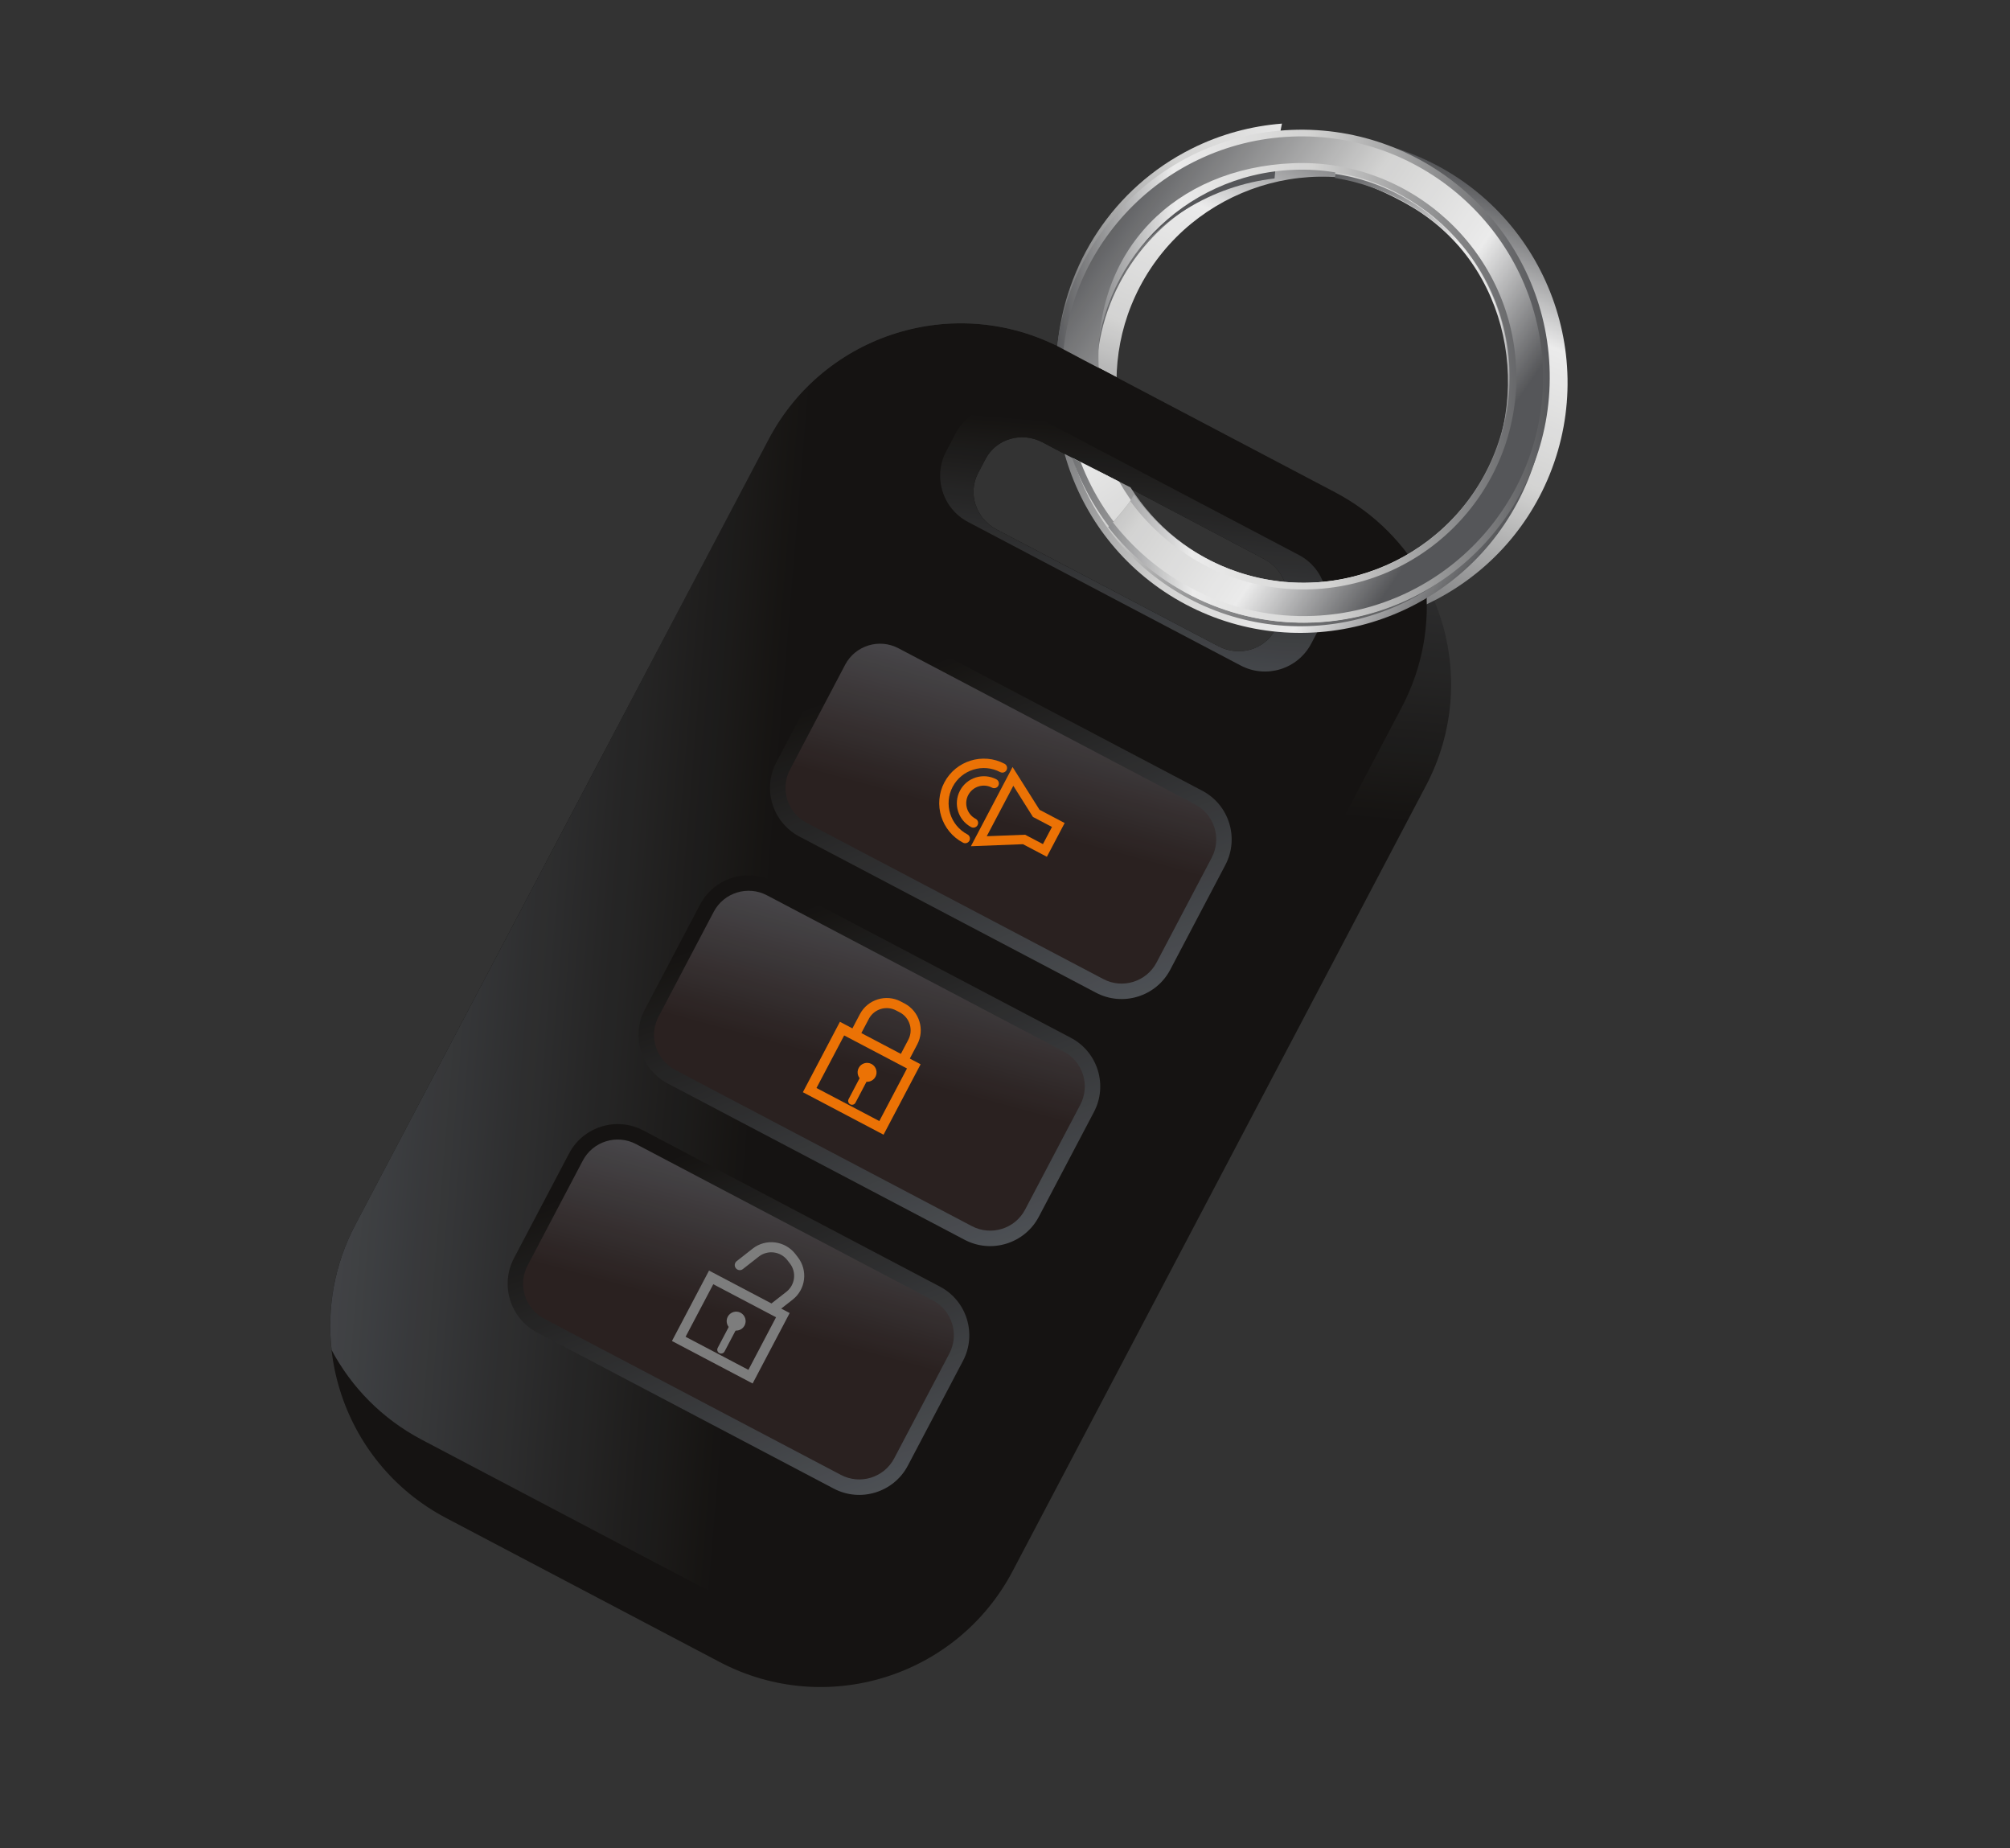 <svg width="285" height="262" viewBox="0 0 285 262" fill="none" xmlns="http://www.w3.org/2000/svg">
<rect x="0" y="0" width="285" height="262" fill="#333333" stroke="none"/>
<g opacity="0.9">
<path d="M180.825 89.247C179.32 92.105 175.711 93.16 172.757 91.603L141.305 75.053C138.357 73.499 137.186 69.926 138.686 67.069L139.747 65.059C141.246 62.205 144.855 61.15 147.808 62.701L179.26 79.255C182.214 80.809 183.384 84.384 181.879 87.237L180.825 89.247ZM189.308 69.787L150.537 49.378C135.504 41.469 116.901 47.239 108.983 62.275L50.367 173.642C42.452 188.681 48.227 207.284 63.263 215.199L102.037 235.605C117.071 243.522 135.677 237.747 143.588 222.711L202.208 111.34C210.122 96.306 204.35 77.702 189.308 69.787Z" fill="url(#paint0_linear)"/>
<path d="M155.169 41.179C153.472 45.374 152.477 48.824 152.456 53.098C154.217 53.229 156.19 54.225 157.926 53.969C157.926 53.969 158.182 53.96 158.311 53.949C158.338 50.392 158.993 46.784 160.403 43.29C166.425 28.372 183.463 21.145 198.374 27.171C213.288 33.195 220.52 50.228 214.498 65.141C212.372 70.398 208.861 74.671 204.574 77.769L201.963 85.814C209.761 82.239 216.273 75.82 219.733 67.258C226.924 49.457 218.288 29.126 200.489 21.937C182.688 14.74 162.358 23.378 155.169 41.179Z" fill="url(#paint1_linear)"/>
<path d="M180.826 89.247C179.321 92.105 175.712 93.16 172.758 91.603L141.306 75.052C138.358 73.499 137.187 69.926 138.687 67.068L139.747 65.059C141.247 62.205 144.856 61.15 147.809 62.701L179.261 79.255C182.215 80.809 183.384 84.384 181.88 87.237L180.826 89.247ZM202.117 82.513C199.318 77.263 194.975 72.766 189.309 69.787L150.538 49.378C135.505 41.469 116.901 47.239 108.984 62.275L50.368 173.642C47.389 179.305 46.351 185.469 47.018 191.379C49.816 196.628 54.158 201.122 59.819 204.102L98.596 224.51C113.632 232.422 132.23 226.653 140.146 211.614L198.764 100.243C201.743 94.584 202.782 88.42 202.117 82.513Z" fill="url(#paint2_linear)"/>
<path d="M113.342 118.584C109.539 116.584 108.075 111.868 110.073 108.067L117.888 93.219C119.888 89.422 124.608 87.953 128.41 89.954L170.482 112.099C174.282 114.099 175.744 118.819 173.745 122.618L165.927 137.47C163.929 141.268 159.215 142.728 155.412 140.731L113.342 118.584Z" fill="url(#paint3_linear)"/>
<path d="M163.99 136.444C162.551 139.176 159.166 140.23 156.44 138.791L114.363 116.644C111.626 115.204 110.579 111.822 112.016 109.092L119.83 94.24C121.271 91.503 124.655 90.459 127.389 91.896L169.463 114.04C172.197 115.479 173.245 118.86 171.804 121.597L163.99 136.444Z" fill="url(#paint4_linear)"/>
<path d="M143.681 111.392L139.912 118.542L145.353 118.331L147.879 119.661L149.161 117.23L146.462 115.81L143.681 111.392ZM137.665 119.962L143.573 108.732L147.398 114.797L150.959 116.671L148.436 121.456L145.048 119.673L137.665 119.962Z" fill="#FF7900"/>
<path d="M136.55 119.458C133.467 117.834 132.275 114.005 133.899 110.92C135.525 107.836 139.351 106.647 142.434 108.271C142.765 108.443 142.885 108.845 142.717 109.171C142.546 109.494 142.143 109.622 141.815 109.45C139.384 108.17 136.359 109.105 135.079 111.54C133.792 113.975 134.734 117 137.168 118.282C137.493 118.452 137.621 118.855 137.45 119.185C137.278 119.506 136.874 119.63 136.55 119.458Z" fill="#FF7900"/>
<path d="M137.714 117.255C135.845 116.268 135.129 113.947 136.115 112.083C137.097 110.214 139.411 109.497 141.278 110.477C141.603 110.651 141.73 111.048 141.554 111.377C141.388 111.703 140.985 111.827 140.654 111.656C139.442 111.016 137.931 111.484 137.289 112.701C136.648 113.918 137.12 115.433 138.334 116.072C138.66 116.242 138.788 116.645 138.612 116.97C138.442 117.294 138.037 117.421 137.714 117.255Z" fill="#FF7900"/>
<path d="M94.701 153.608C90.905 151.609 89.441 146.89 91.44 143.092L99.256 128.241C101.256 124.443 105.975 122.977 109.775 124.979L151.848 147.123C155.646 149.122 157.112 153.841 155.11 157.639L147.293 172.489C145.295 176.287 140.576 177.753 136.775 175.753L94.701 153.608Z" fill="url(#paint5_linear)"/>
<path d="M145.352 171.47C143.913 174.203 140.528 175.251 137.795 173.812L95.725 151.667C92.992 150.226 91.941 146.847 93.378 144.113L101.196 129.263C102.633 126.53 106.017 125.481 108.753 126.921L150.826 149.062C153.558 150.501 154.607 153.886 153.168 156.619L145.352 171.47Z" fill="url(#paint6_linear)"/>
<path d="M115.771 154.234L124.68 158.921L128.603 151.466L119.696 146.782L115.771 154.234ZM125.279 160.854L113.84 154.832L119.093 144.851L130.533 150.871L125.279 160.854Z" fill="#FF7900"/>
<path d="M127.752 150.901C127.405 150.712 127.27 150.282 127.455 149.931L128.793 147.387C129.526 145.991 128.988 144.253 127.591 143.517L127.057 143.239C125.664 142.503 123.923 143.04 123.19 144.441L121.848 146.983C121.663 147.332 121.233 147.466 120.884 147.28C120.532 147.096 120.398 146.667 120.584 146.315L121.922 143.773C123.027 141.676 125.632 140.868 127.724 141.971L128.254 142.25C130.357 143.356 131.164 145.961 130.06 148.054L128.721 150.599C128.534 150.948 128.102 151.08 127.752 150.901Z" fill="#FF7900"/>
<path d="M121.3 156.318C121.16 156.587 120.824 156.692 120.557 156.551C120.285 156.406 120.185 156.074 120.327 155.81L122.511 151.653C122.655 151.384 122.985 151.277 123.255 151.422C123.521 151.565 123.626 151.894 123.484 152.165L121.3 156.318Z" fill="#FF7900"/>
<path d="M76.139 188.877C72.339 186.875 70.875 182.159 72.875 178.362L80.691 163.511C82.688 159.713 87.407 158.246 91.206 160.246L133.28 182.39C137.081 184.39 138.542 189.108 136.547 192.908L128.727 207.761C126.729 211.559 122.012 213.021 118.212 211.021L76.139 188.877Z" fill="url(#paint7_linear)"/>
<path d="M126.789 206.737C125.349 209.468 121.965 210.519 119.234 209.081L77.161 186.938C74.428 185.501 73.378 182.111 74.814 179.382L82.633 164.532C84.067 161.799 87.454 160.746 90.187 162.187L132.262 184.331C134.993 185.77 136.04 189.153 134.604 191.888L126.789 206.737Z" fill="url(#paint8_linear)"/>
<path d="M97.209 189.502L106.117 194.19L110.036 186.736L101.136 182.051L97.209 189.502ZM106.716 196.123L95.276 190.101L100.534 180.117L111.969 186.137L106.716 196.123Z" fill="#858585"/>
<path d="M109.121 185.895C108.87 185.585 108.934 185.137 109.24 184.89L111.503 183.124C112.746 182.146 112.97 180.34 111.993 179.099L111.627 178.624C110.65 177.383 108.844 177.159 107.599 178.129L105.336 179.901C105.024 180.151 104.576 180.091 104.335 179.78C104.088 179.47 104.146 179.022 104.456 178.779L106.72 177.004C108.584 175.544 111.285 175.877 112.756 177.74L113.12 178.213C114.581 180.081 114.256 182.786 112.383 184.241L110.122 186.016C109.812 186.263 109.359 186.204 109.121 185.895Z" fill="#858585"/>
<path d="M102.738 191.581C102.594 191.852 102.262 191.956 101.997 191.817C101.722 191.675 101.623 191.341 101.766 191.072L103.95 186.92C104.09 186.649 104.419 186.544 104.695 186.689C104.964 186.828 105.065 187.161 104.922 187.432L102.738 191.581Z" fill="#858585"/>
<path d="M180.823 89.248C179.319 92.106 175.71 93.161 172.756 91.604L141.303 75.053C138.355 73.5 137.184 69.927 138.684 67.069L139.745 65.06C141.244 62.206 144.854 61.151 147.806 62.702L179.258 79.256C182.212 80.81 183.382 84.385 181.877 87.238L180.823 89.248ZM184.16 78.669L145.518 58.331C141.893 56.418 137.413 57.81 135.504 61.436L134.16 63.987C132.252 67.611 133.643 72.097 137.269 74.001L175.912 94.339C179.535 96.251 184.019 94.858 185.923 91.232L187.267 88.68C189.173 85.059 187.788 80.572 184.16 78.669Z" fill="url(#paint9_linear)"/>
<path d="M181.479 19.061C168.303 20.263 156.368 28.925 151.724 42.209C150.922 44.495 150.379 46.809 150.071 49.124L155.491 51.978C155.647 49.341 156.138 46.685 157.052 44.072C160.801 33.357 170.214 26.236 180.763 24.821C180.872 23.606 181.034 22.396 181.221 21.188C181.266 20.471 181.359 19.765 181.479 19.061Z" fill="url(#paint10_linear)"/>
<path d="M181.77 17.522C177.42 17.864 173.062 19.016 168.926 21.093C157.798 26.682 151.008 37.477 149.933 49.051L155.419 51.939C155.53 41.362 161.381 31.203 171.462 26.137C174.524 24.598 177.733 23.689 180.957 23.293C181.036 22.588 181.122 21.885 181.22 21.186C181.306 19.946 181.516 18.731 181.77 17.522Z" fill="url(#paint11_linear)"/>
<path d="M181.344 20.024C168.614 21.271 157.104 29.669 152.614 42.517C151.794 44.859 151.266 47.231 150.979 49.601L154.592 51.503C154.779 48.919 155.274 46.321 156.166 43.763C160.064 32.616 169.896 25.241 180.886 23.859C180.978 22.967 181.09 22.076 181.222 21.188C181.248 20.799 181.296 20.411 181.344 20.024Z" fill="url(#paint12_linear)"/>
<path d="M180.721 25.296C180.827 24.021 180.995 22.753 181.185 21.483C170.928 22.402 161.201 27.914 155.368 37.322C152.988 41.161 151.495 45.296 150.785 49.496L154.326 51.36C154.846 47.205 156.221 43.095 158.568 39.306C163.599 31.185 171.896 26.322 180.721 25.296Z" fill="url(#paint13_linear)"/>
<path d="M202.296 25.04C198.414 22.714 194.247 21.267 190.028 20.584C189.625 22.303 189.226 22.72 189.21 24.474C189.264 23.375 189.326 23.965 189.265 24.974C192.775 25.552 197.021 27.441 200.254 29.377C214.058 37.637 217.703 56.096 209.44 69.894C201.177 83.694 183.229 88.199 169.43 79.938C164.565 77.024 160.887 72.892 158.492 68.178L150.949 64.351C153.272 72.609 158.604 80.037 166.527 84.782C182.998 94.645 204.421 89.264 214.282 72.795C224.151 56.324 218.768 34.901 202.296 25.04Z" fill="url(#paint14_linear)"/>
<path d="M201.816 25.851C198.018 23.576 193.954 22.167 189.831 21.503C189.557 22.735 189.35 23.973 189.284 25.224C192.929 25.816 196.525 27.066 199.879 29.074C214.127 37.603 218.775 56.134 210.245 70.378C201.715 84.623 183.191 89.276 168.945 80.742C163.547 77.508 159.572 72.82 157.132 67.489L152.129 64.952C154.504 72.638 159.575 79.52 167.01 83.973C183.037 93.569 203.881 88.34 213.473 72.313C223.072 56.287 217.838 35.441 201.816 25.851Z" fill="url(#paint15_linear)"/>
<path d="M217.853 64.43C223.915 46.215 214.025 26.464 195.806 20.405C194.006 19.805 192.185 19.407 190.367 19.117C189.944 20.957 189.501 22.795 189.338 24.659C190.901 24.902 192.47 25.245 194.023 25.763C209.289 30.839 217.571 47.388 212.492 62.65C207.414 77.913 190.866 86.199 175.604 81.117C169.003 78.921 163.757 74.551 160.293 69.092L152.005 64.889C155.443 74.726 163.191 82.939 173.822 86.475C192.039 92.536 211.788 82.649 217.853 64.43Z" fill="url(#paint16_linear)"/>
<path d="M216.958 64.133C222.858 46.411 213.233 27.193 195.515 21.296C193.741 20.705 191.947 20.313 190.156 20.031C189.866 21.256 189.6 22.483 189.425 23.718C191.064 23.97 192.702 24.326 194.327 24.866C210.082 30.111 218.629 47.192 213.387 62.947C208.146 78.701 191.064 87.253 175.31 82.01C167.97 79.567 162.239 74.532 158.693 68.279L153.228 65.507C156.727 74.663 164.113 82.251 174.121 85.581C191.844 91.479 211.062 81.857 216.958 64.133Z" fill="url(#paint17_linear)"/>
<path d="M124.134 152.642C123.786 153.297 122.972 153.549 122.32 153.205C121.662 152.857 121.409 152.043 121.755 151.392C122.099 150.732 122.912 150.481 123.57 150.827C124.223 151.173 124.48 151.986 124.134 152.642Z" fill="#FF7900"/>
<path d="M105.571 187.907C105.223 188.564 104.409 188.818 103.756 188.473C103.097 188.125 102.845 187.316 103.187 186.656C103.54 186.002 104.348 185.745 105.009 186.092C105.662 186.44 105.915 187.254 105.571 187.907Z" fill="#858585"/>
<path d="M183.368 24.077C199.537 23.417 213.293 35.999 214.028 52.131C214.761 68.263 202.207 81.923 186.031 82.588C175.687 83.013 166.367 77.995 160.775 70.118C160.296 71.131 159.51 72.031 158.823 72.862C158.435 73.334 158.006 73.848 157.542 74.317L157.54 74.32C157.465 74.398 157.388 74.476 157.312 74.554C157.258 74.602 157.201 74.635 157.149 74.68L157.121 74.705C163.876 83.333 174.537 88.731 186.289 88.249C205.59 87.46 220.58 71.151 219.703 51.896C218.827 32.643 202.409 17.624 183.111 18.415C163.809 19.204 148.819 35.514 149.695 54.768C149.799 57.043 150.476 57.867 151 60L155.379 52.908C155.533 37.498 167.746 24.716 183.368 24.077Z" fill="url(#paint18_linear)"/>
<path d="M155.788 52.138C155.028 35.486 166.633 23.82 183.323 23.137C200.016 22.451 214.214 35.44 214.972 52.092C215.731 68.744 202.767 82.848 186.076 83.532C175.561 83.965 166.06 78.951 160.261 71.034C159.824 71.685 159.297 72.291 158.824 72.863C158.508 73.245 158.165 73.652 157.802 74.043C164.371 82.488 174.774 87.779 186.248 87.308C205.029 86.535 219.61 70.673 218.756 51.938C217.904 33.206 201.931 18.592 183.15 19.363C164.372 20.129 149.791 35.996 150.643 54.731C150.727 56.579 150.99 58.376 151.369 60.128L154.432 54.616L154.428 54.576" fill="url(#paint19_linear)"/>
<path d="M144.374 56.781L148.498 48.503L149.999 49.1L153.495 50.96L158.45 53.547L154.231 61.665L144.374 56.781Z" fill="#12100E"/>
</g>
<defs>
<linearGradient id="paint0_linear" x1="137.505" y1="7.476" x2="128.911" y2="110.929" gradientUnits="userSpaceOnUse">
<stop stop-color="#646970"/>
<stop offset="1" stop-color="#12100E"/>
</linearGradient>
<linearGradient id="paint1_linear" x1="174.413" y1="86.501" x2="200.491" y2="21.937" gradientUnits="userSpaceOnUse">
<stop stop-color="#595A5D"/>
<stop offset="0.462" stop-color="#E4E4E3"/>
<stop offset="0.742" stop-color="white"/>
<stop offset="1" stop-color="#595A5D"/>
</linearGradient>
<linearGradient id="paint2_linear" x1="11.99" y1="127.592" x2="108.439" y2="135.604" gradientUnits="userSpaceOnUse">
<stop stop-color="#646970"/>
<stop offset="1" stop-color="#12100E"/>
</linearGradient>
<linearGradient id="paint3_linear" x1="158.328" y1="160.952" x2="133.939" y2="93.199" gradientUnits="userSpaceOnUse">
<stop stop-color="#646970"/>
<stop offset="1" stop-color="#12100E"/>
</linearGradient>
<linearGradient id="paint4_linear" x1="151.19" y1="81.264" x2="141.592" y2="116.51" gradientUnits="userSpaceOnUse">
<stop stop-color="#646970"/>
<stop offset="1" stop-color="#291F1E"/>
</linearGradient>
<linearGradient id="paint5_linear" x1="139.693" y1="195.973" x2="115.305" y2="128.223" gradientUnits="userSpaceOnUse">
<stop stop-color="#646970"/>
<stop offset="1" stop-color="#12100E"/>
</linearGradient>
<linearGradient id="paint6_linear" x1="132.553" y1="116.289" x2="122.956" y2="151.534" gradientUnits="userSpaceOnUse">
<stop stop-color="#646970"/>
<stop offset="1" stop-color="#291F1E"/>
</linearGradient>
<linearGradient id="paint7_linear" x1="121.128" y1="231.243" x2="96.739" y2="163.49" gradientUnits="userSpaceOnUse">
<stop stop-color="#646970"/>
<stop offset="1" stop-color="#12100E"/>
</linearGradient>
<linearGradient id="paint8_linear" x1="113.989" y1="151.556" x2="104.391" y2="186.802" gradientUnits="userSpaceOnUse">
<stop stop-color="#646970"/>
<stop offset="1" stop-color="#291F1E"/>
</linearGradient>
<linearGradient id="paint9_linear" x1="157.745" y1="112.074" x2="162.023" y2="60.581" gradientUnits="userSpaceOnUse">
<stop stop-color="#646970"/>
<stop offset="1" stop-color="#12100E"/>
</linearGradient>
<linearGradient id="paint10_linear" x1="155.636" y1="31.025" x2="221.357" y2="54.015" gradientUnits="userSpaceOnUse">
<stop stop-color="#595A5D"/>
<stop offset="0.462" stop-color="#E4E4E3"/>
<stop offset="0.742" stop-color="white"/>
<stop offset="1" stop-color="#595A5D"/>
</linearGradient>
<linearGradient id="paint11_linear" x1="142.642" y1="46.328" x2="204.862" y2="15.072" gradientUnits="userSpaceOnUse">
<stop stop-color="#595A5D"/>
<stop offset="0.462" stop-color="#E4E4E3"/>
<stop offset="0.742" stop-color="white"/>
<stop offset="1" stop-color="#595A5D"/>
</linearGradient>
<linearGradient id="paint12_linear" x1="201.155" y1="87.07" x2="165.626" y2="34.013" gradientUnits="userSpaceOnUse">
<stop stop-color="#595A5D"/>
<stop offset="0.462" stop-color="#E4E4E3"/>
<stop offset="0.742" stop-color="white"/>
<stop offset="1" stop-color="#595A5D"/>
</linearGradient>
<linearGradient id="paint13_linear" x1="188.463" y1="93.129" x2="165.267" y2="33.648" gradientUnits="userSpaceOnUse">
<stop stop-color="#595A5D"/>
<stop offset="0.462" stop-color="#E4E4E3"/>
<stop offset="0.742" stop-color="white"/>
<stop offset="1" stop-color="#595A5D"/>
</linearGradient>
<linearGradient id="paint14_linear" x1="154.54" y1="37.028" x2="214.282" y2="72.796" gradientUnits="userSpaceOnUse">
<stop stop-color="#595A5D"/>
<stop offset="0.462" stop-color="#E4E4E3"/>
<stop offset="0.742" stop-color="white"/>
<stop offset="1" stop-color="#595A5D"/>
</linearGradient>
<linearGradient id="paint15_linear" x1="198.375" y1="89.104" x2="174.275" y2="29.984" gradientUnits="userSpaceOnUse">
<stop stop-color="#595A5D"/>
<stop offset="0.462" stop-color="#E4E4E3"/>
<stop offset="0.742" stop-color="white"/>
<stop offset="1" stop-color="#595A5D"/>
</linearGradient>
<linearGradient id="paint16_linear" x1="151.782" y1="42.448" x2="217.852" y2="64.434" gradientUnits="userSpaceOnUse">
<stop stop-color="#595A5D"/>
<stop offset="0.462" stop-color="#E4E4E3"/>
<stop offset="0.742" stop-color="white"/>
<stop offset="1" stop-color="#595A5D"/>
</linearGradient>
<linearGradient id="paint17_linear" x1="205.846" y1="83.802" x2="169.517" y2="31.3" gradientUnits="userSpaceOnUse">
<stop stop-color="#595A5D"/>
<stop offset="0.462" stop-color="#E4E4E3"/>
<stop offset="0.742" stop-color="white"/>
<stop offset="1" stop-color="#595A5D"/>
</linearGradient>
<linearGradient id="paint18_linear" x1="219.703" y1="51.895" x2="149.709" y2="55.086" gradientUnits="userSpaceOnUse">
<stop stop-color="#595A5D"/>
<stop offset="0.462" stop-color="#E4E4E3"/>
<stop offset="0.742" stop-color="white"/>
<stop offset="1" stop-color="#595A5D"/>
</linearGradient>
<linearGradient id="paint19_linear" x1="154.002" y1="32.298" x2="207.045" y2="68.697" gradientUnits="userSpaceOnUse">
<stop stop-color="#595A5D"/>
<stop offset="0.462" stop-color="#E4E4E3"/>
<stop offset="0.742" stop-color="white"/>
<stop offset="1" stop-color="#595A5D"/>
</linearGradient>
</defs>
</svg>
